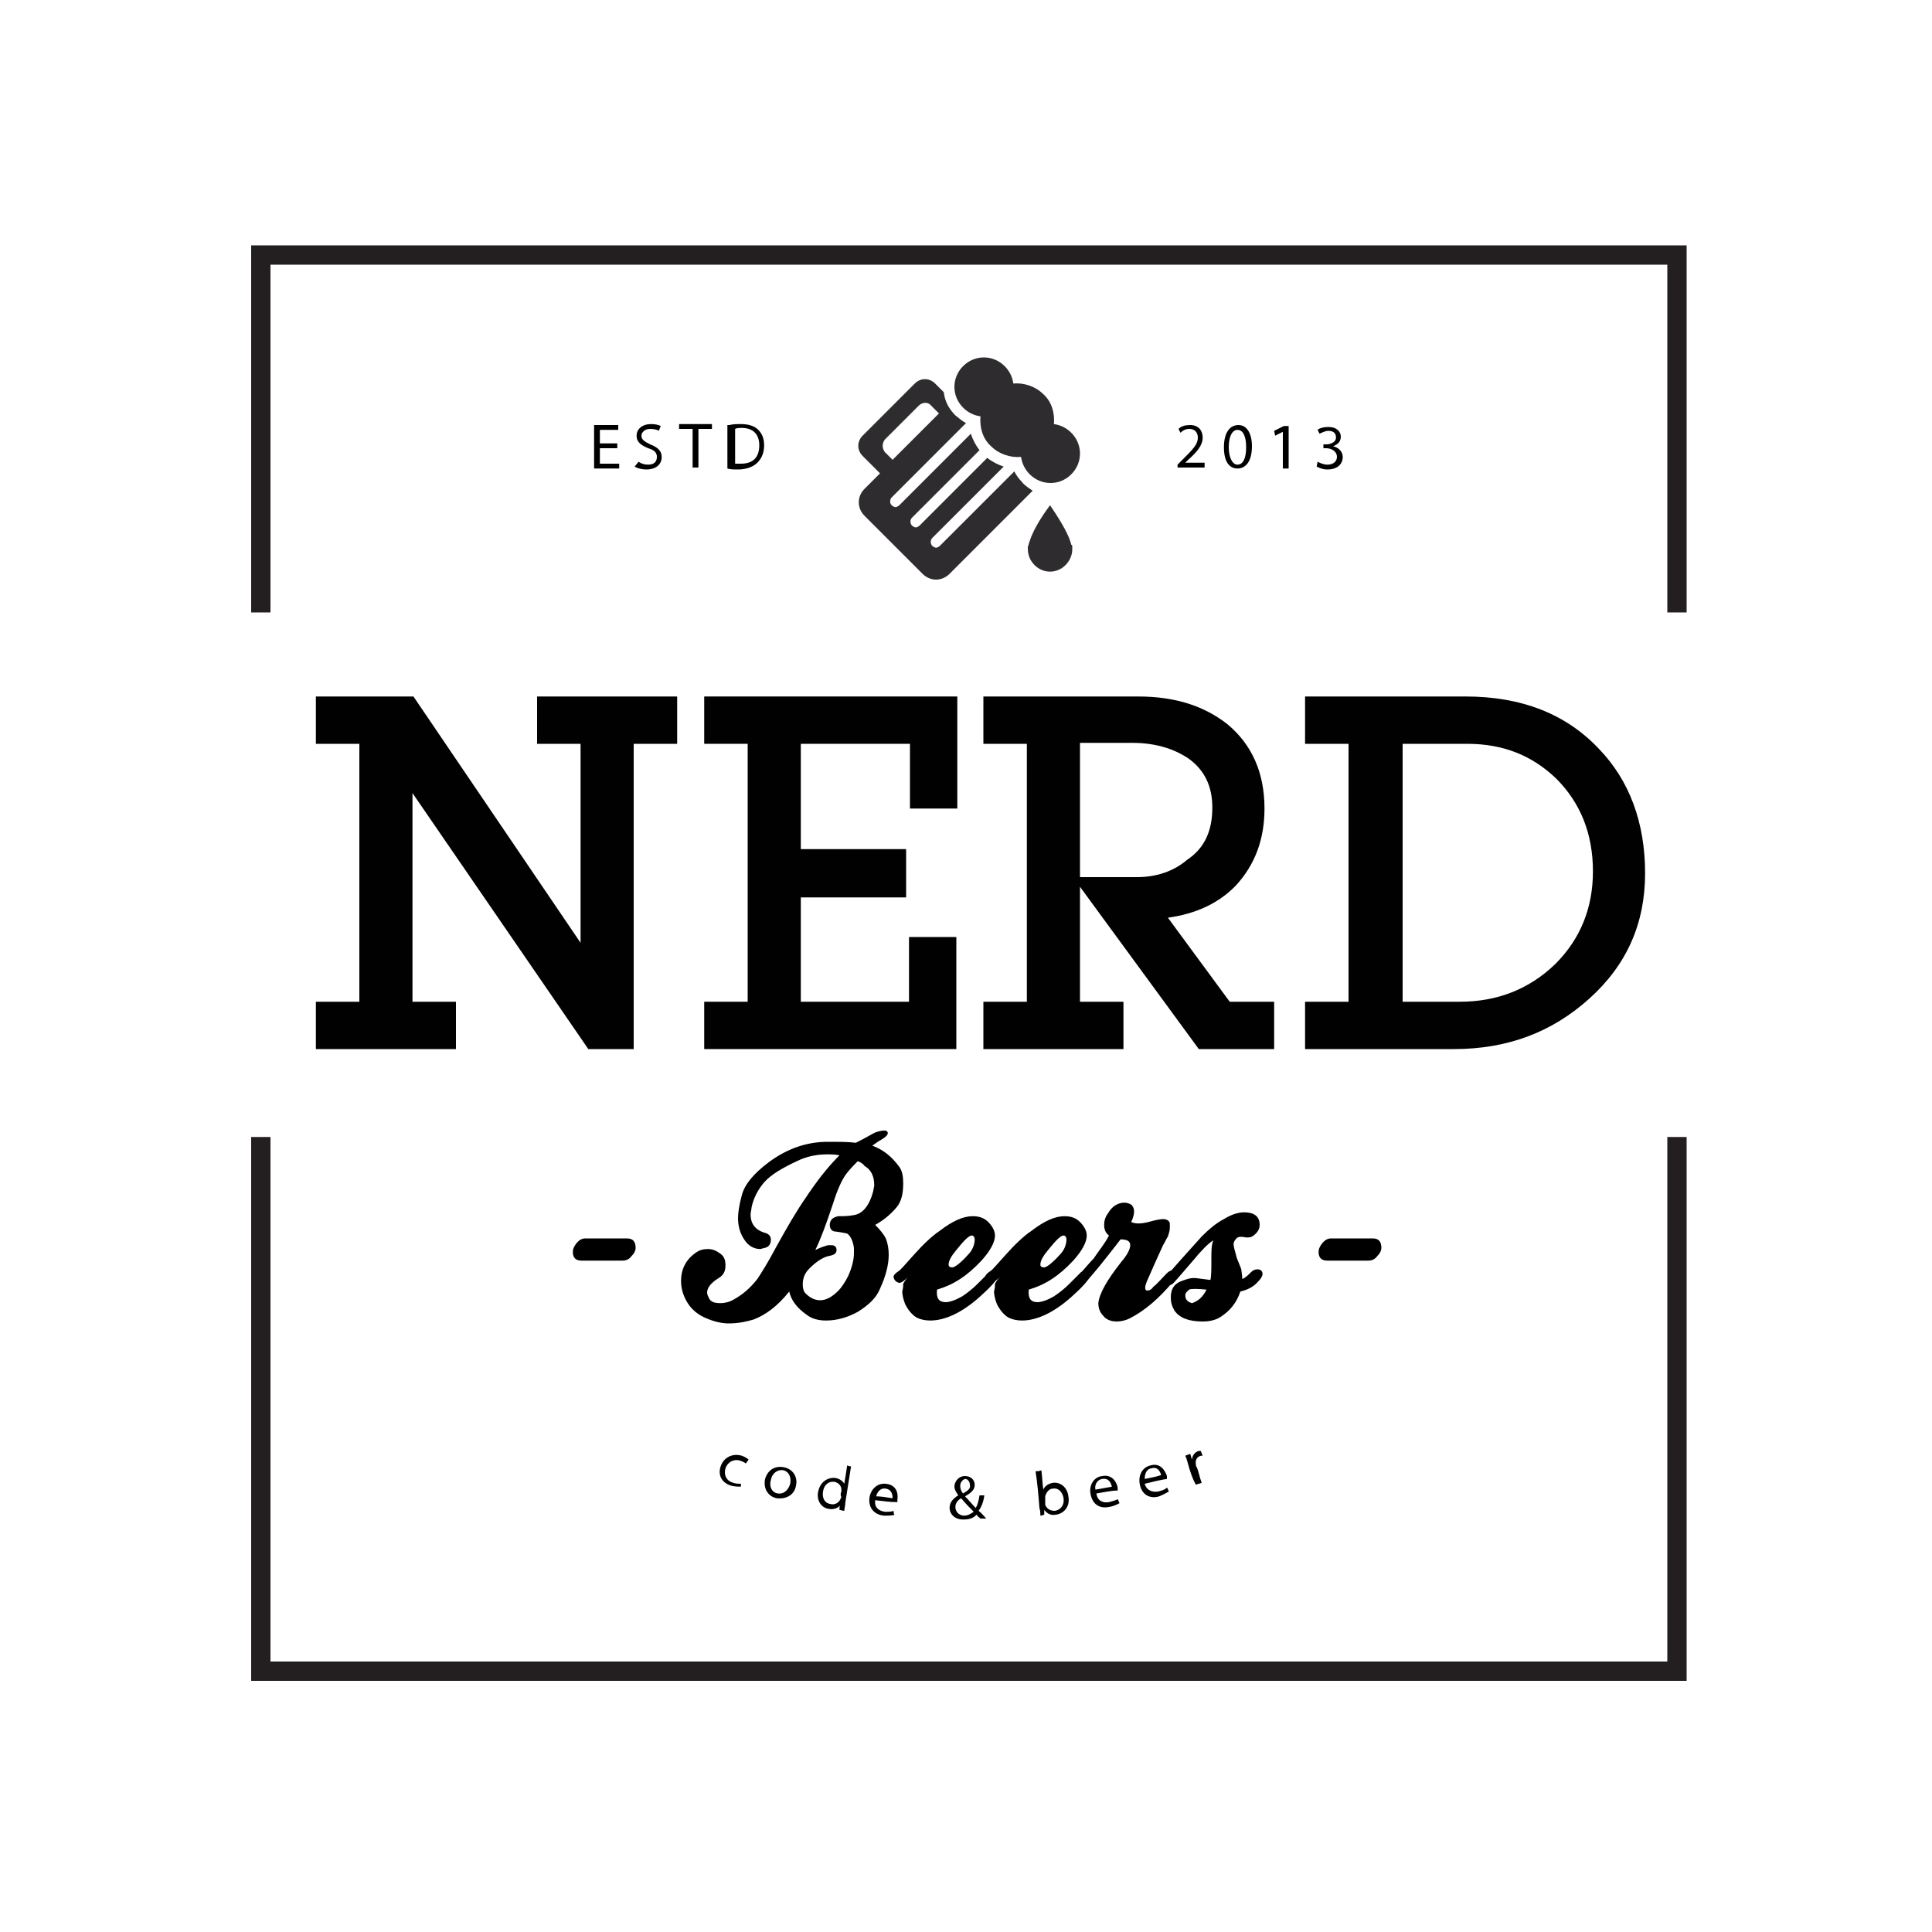 <?xml version="1.0" encoding="utf-8"?>
<!-- Generator: Adobe Illustrator 19.2.1, SVG Export Plug-In . SVG Version: 6.00 Build 0)  -->
<svg version="1.1" id="Layer_1" xmlns="http://www.w3.org/2000/svg" xmlns:xlink="http://www.w3.org/1999/xlink" x="0px" y="0px"
	 viewBox="0 0 200 200" style="enable-background:new 0 0 200 200;" xml:space="preserve">
<style type="text/css">
	.st0{fill:#231F20;}
	.st1{fill:#2F2C30;}
	.st2{fill:#010101;}
</style>
<g>
	<g>
		<path d="M63.9,46.4h-1.8V48h2v0.5h-2.6v-4.5H64v0.5h-1.9v1.4h1.8V46.4z"/>
		<path d="M66.1,47.8c0.3,0.2,0.6,0.3,1,0.3c0.6,0,0.9-0.3,0.9-0.8c0-0.4-0.2-0.7-0.9-0.9c-0.7-0.3-1.2-0.6-1.2-1.3
			c0-0.7,0.6-1.2,1.5-1.2c0.5,0,0.8,0.1,1,0.2l-0.2,0.5c-0.1-0.1-0.5-0.2-0.9-0.2c-0.6,0-0.9,0.4-0.9,0.7c0,0.4,0.3,0.6,0.9,0.9
			c0.8,0.3,1.2,0.7,1.2,1.3c0,0.7-0.5,1.3-1.6,1.3c-0.4,0-0.9-0.1-1.2-0.3L66.1,47.8z"/>
		<path d="M71.7,44.4h-1.4v-0.5h3.4v0.5h-1.4v4h-0.6V44.4z"/>
		<path d="M75.5,44c0.4-0.1,0.8-0.1,1.2-0.1c0.8,0,1.4,0.2,1.8,0.6c0.4,0.4,0.6,0.9,0.6,1.6c0,0.7-0.2,1.3-0.7,1.8
			c-0.4,0.4-1.1,0.7-2,0.7c-0.4,0-0.8,0-1.1-0.1V44z M76.1,48c0.1,0,0.4,0,0.6,0c1.3,0,1.9-0.7,1.9-1.9c0-1.1-0.6-1.8-1.8-1.8
			c-0.3,0-0.5,0-0.7,0.1V48z"/>
	</g>
</g>
<g>
	<g>
		<path d="M121.9,48.5v-0.4l0.5-0.5c1.1-1.1,1.6-1.6,1.6-2.3c0-0.4-0.2-0.9-0.9-0.9c-0.4,0-0.7,0.2-0.9,0.4l-0.2-0.4
			c0.3-0.3,0.7-0.4,1.2-0.4c0.9,0,1.3,0.6,1.3,1.3c0,0.8-0.6,1.5-1.5,2.3l-0.3,0.3v0h2v0.5H121.9z"/>
		<path d="M129.6,46.2c0,1.5-0.6,2.3-1.5,2.3c-0.9,0-1.4-0.8-1.4-2.2c0-1.5,0.6-2.3,1.5-2.3C129.1,44,129.6,44.9,129.6,46.2z
			 M127.2,46.3c0,1.1,0.4,1.8,0.9,1.8c0.6,0,0.9-0.7,0.9-1.8c0-1.1-0.3-1.8-0.9-1.8C127.6,44.5,127.2,45.1,127.2,46.3z"/>
		<path d="M132.8,44.7L132.8,44.7l-0.8,0.4l-0.1-0.5l1-0.5h0.5v4.4h-0.6V44.7z"/>
		<path d="M136.4,47.8c0.2,0.1,0.6,0.3,1,0.3c0.8,0,1-0.5,1-0.8c0-0.6-0.6-0.9-1.1-0.9h-0.3v-0.4h0.3c0.4,0,1-0.2,1-0.7
			c0-0.4-0.2-0.7-0.8-0.7c-0.3,0-0.7,0.2-0.9,0.3l-0.2-0.4c0.2-0.2,0.7-0.3,1.1-0.3c0.9,0,1.3,0.5,1.3,1c0,0.5-0.3,0.8-0.8,1v0
			c0.5,0.1,1,0.5,1,1.1c0,0.7-0.5,1.3-1.6,1.3c-0.5,0-0.9-0.2-1.1-0.3L136.4,47.8z"/>
	</g>
</g>
<g>
	<g>
		<path d="M76.7,153.9c-0.2,0-0.6,0-1-0.1c-1-0.3-1.4-1.1-1.1-2c0.3-0.9,1.2-1.4,2.2-1.1c0.3,0.1,0.6,0.3,0.7,0.4
			c-0.1,0.1-0.2,0.3-0.3,0.4c-0.1-0.1-0.3-0.2-0.6-0.3c-0.7-0.2-1.3,0.2-1.5,0.8c-0.2,0.7,0.1,1.3,0.8,1.5c0.3,0.1,0.6,0.1,0.8,0.1
			C76.7,153.6,76.7,153.7,76.7,153.9z"/>
		<path d="M82.4,153.8c-0.2,1.1-1.2,1.4-2,1.3c-0.9-0.2-1.4-1-1.2-2c0.3-1,1.1-1.4,2-1.2C82.1,152.1,82.6,152.9,82.4,153.8z
			 M79.8,153.2c-0.2,0.7,0.1,1.3,0.7,1.4c0.6,0.1,1.1-0.3,1.3-1c0.1-0.5,0-1.2-0.7-1.4C80.4,152.1,79.9,152.6,79.8,153.2z"/>
		<path d="M88.1,151.8c-0.2,1.3-0.4,2.5-0.6,3.8c0,0.3-0.1,0.6-0.1,0.8c-0.2,0-0.4-0.1-0.5-0.1c0-0.2,0-0.4,0.1-0.5c0,0,0,0,0,0
			c-0.2,0.3-0.7,0.5-1.2,0.4c-0.8-0.1-1.3-0.9-1.1-1.8c0.2-1,1-1.5,1.8-1.4c0.5,0.1,0.8,0.4,0.9,0.6c0,0,0,0,0,0
			c0.1-0.6,0.2-1.2,0.3-1.9C87.7,151.7,87.9,151.8,88.1,151.8z M87.1,154.4c0-0.1,0-0.2,0-0.2c0-0.4-0.3-0.7-0.7-0.8
			c-0.6-0.1-1.1,0.3-1.2,1c-0.1,0.6,0.1,1.2,0.8,1.3c0.4,0.1,0.8-0.1,1-0.5c0-0.1,0.1-0.2,0.1-0.2C87,154.8,87,154.6,87.1,154.4z"/>
		<path d="M90.6,155.3c-0.1,0.8,0.4,1.1,1,1.2c0.4,0,0.7,0,0.9-0.1c0,0.1,0,0.3,0.1,0.4c-0.2,0.1-0.6,0.1-1.1,0.1
			c-1-0.1-1.6-0.8-1.5-1.8c0.1-0.9,0.8-1.6,1.7-1.5c1.1,0.1,1.3,1,1.2,1.6c0,0.1,0,0.2,0,0.3C92.2,155.5,91.4,155.4,90.6,155.3z
			 M92.4,155.1c0-0.4-0.1-0.9-0.7-1c-0.6-0.1-0.9,0.4-1,0.8C91.2,154.9,91.8,155,92.4,155.1z"/>
		<path d="M101.5,157.2c-0.1-0.1-0.3-0.2-0.4-0.4c-0.4,0.4-0.8,0.5-1.4,0.5c-0.9,0-1.4-0.6-1.4-1.2c0-0.6,0.4-1,0.9-1.3c0,0,0,0,0,0
			c-0.2-0.3-0.4-0.6-0.4-0.9c0-0.5,0.4-1.1,1.1-1.1c0.6,0,1,0.4,1,0.9c0,0.5-0.3,0.8-1,1.2c0,0,0,0,0,0c0.4,0.4,0.8,0.9,1.1,1.2
			c0.2-0.3,0.3-0.7,0.4-1.3c0.2,0,0.4,0,0.5,0c-0.1,0.7-0.3,1.2-0.6,1.6c0.3,0.2,0.5,0.5,0.8,0.8C102,157.2,101.8,157.2,101.5,157.2
			z M100.8,156.5c-0.3-0.3-0.8-0.8-1.3-1.4c-0.2,0.1-0.6,0.4-0.6,0.9c0,0.5,0.4,0.9,0.9,0.9C100.2,156.9,100.5,156.7,100.8,156.5z
			 M99.4,153.8c0,0.3,0.1,0.6,0.3,0.8c0.5-0.3,0.8-0.5,0.7-0.9c0-0.3-0.2-0.6-0.5-0.6C99.6,153.2,99.4,153.5,99.4,153.8z"/>
		<path d="M107.7,156.9c0-0.2,0-0.5-0.1-0.8c-0.1-1.3-0.2-2.5-0.4-3.8c0.2,0,0.4,0,0.6-0.1c0.1,0.7,0.1,1.3,0.2,2c0,0,0,0,0,0
			c0.2-0.4,0.5-0.6,1-0.7c0.8-0.1,1.5,0.5,1.6,1.4c0.2,1.1-0.5,1.8-1.3,1.9c-0.5,0.1-0.9-0.1-1.2-0.5c0,0,0,0,0,0c0,0.2,0,0.3,0,0.5
			C108,156.8,107.9,156.9,107.7,156.9z M108.2,155.6c0,0.1,0,0.1,0,0.2c0.2,0.4,0.5,0.6,1,0.6c0.6-0.1,1-0.6,0.9-1.3
			c-0.1-0.6-0.5-1.1-1.1-1c-0.4,0-0.7,0.4-0.8,0.8c0,0.1,0,0.1,0,0.2C108.2,155.2,108.2,155.4,108.2,155.6z"/>
		<path d="M113.5,154.6c0.1,0.8,0.7,1,1.3,0.9c0.4-0.1,0.7-0.2,0.9-0.3c0.1,0.1,0.1,0.3,0.2,0.4c-0.2,0.1-0.5,0.3-1.1,0.4
			c-1,0.2-1.7-0.3-1.9-1.3c-0.2-0.9,0.3-1.8,1.2-1.9c1-0.2,1.5,0.6,1.6,1.2c0,0.1,0,0.2,0,0.3C115,154.3,114.2,154.5,113.5,154.6z
			 M115.1,153.9c-0.1-0.4-0.3-0.9-1-0.8c-0.6,0.1-0.8,0.7-0.7,1.1C114,154.1,114.6,154,115.1,153.9z"/>
		<path d="M118.5,153.6c0.2,0.7,0.8,0.9,1.4,0.8c0.4-0.1,0.7-0.2,0.9-0.4c0.1,0.1,0.1,0.2,0.2,0.4c-0.2,0.1-0.5,0.3-1,0.5
			c-1,0.3-1.8-0.2-2-1.2c-0.2-0.9,0.2-1.8,1.1-2c1-0.3,1.5,0.5,1.7,1.1c0,0.1,0,0.2,0,0.3C120.1,153.2,119.3,153.4,118.5,153.6z
			 M120.2,152.7c-0.1-0.4-0.4-0.9-1-0.7c-0.6,0.1-0.7,0.7-0.7,1.1C119,153,119.6,152.9,120.2,152.7z"/>
		<path d="M123,151.6c-0.1-0.4-0.2-0.7-0.3-0.9c0.2-0.1,0.3-0.1,0.5-0.2c0.1,0.2,0.1,0.4,0.2,0.6c0,0,0,0,0,0c0-0.4,0.3-0.8,0.7-0.9
			c0.1,0,0.1,0,0.2,0c0.1,0.2,0.1,0.3,0.2,0.5c-0.1,0-0.1,0-0.2,0c-0.4,0.1-0.6,0.5-0.5,0.9c0,0.1,0,0.2,0.1,0.3
			c0.2,0.5,0.3,1.1,0.5,1.6c-0.2,0.1-0.4,0.1-0.6,0.2C123.4,153,123.2,152.3,123,151.6z"/>
	</g>
</g>
<g>
	<path d="M60.2,130.5c-0.6,0-0.9-0.3-0.9-0.9c0-0.3,0.1-0.5,0.3-0.8c0.3-0.4,0.6-0.6,1-0.6h4.3c0.6,0,0.9,0.3,0.9,1
		c0,0.2-0.1,0.5-0.4,0.8c-0.3,0.4-0.6,0.5-1,0.5H60.2z"/>
	<path d="M88.6,118.3c1.2-0.6,1.8-1,2.1-1.1c0.6-0.2,1-0.2,1.1-0.1c0.1,0.1,0.1,0.1,0.1,0.2c0,0.2-0.2,0.4-0.7,0.7
		c-0.2,0.1-0.5,0.3-0.9,0.6c1.1,0.4,2,1.1,2.8,2.2c0.3,0.4,0.4,1,0.4,1.7c0,1.1-0.2,1.9-0.7,2.5c-0.6,0.7-1.3,1.3-2.2,1.8
		c0.5,0.5,0.9,1,1.1,1.4c0.2,0.5,0.3,1.1,0.3,1.7c0,1-0.3,2.2-0.9,3.5c-0.4,1-1.2,1.7-2.3,2.4c-1.1,0.6-2.2,0.9-3.3,0.9
		c-0.8,0-1.5-0.2-2-0.6c-1-0.7-1.6-1.5-1.8-2.4c-1.2,1.5-2.4,2.4-3.7,2.9c-0.7,0.2-1.5,0.4-2.6,0.4c-0.7,0-1.5-0.2-2.2-0.5
		c-0.8-0.3-1.4-0.8-1.8-1.3c-0.6-0.8-0.9-1.7-0.9-2.6c0-1.2,0.5-2.2,1.5-2.9c0.4-0.3,0.8-0.4,1.3-0.4c0.5,0,0.9,0.2,1.3,0.5
		s0.5,0.7,0.5,1.2c0,0.6-0.2,1-0.7,1.3c-0.8,0.5-1.2,1-1.2,1.5c0,0.2,0.1,0.4,0.2,0.6c0.2,0.4,0.6,0.5,1.2,0.5
		c0.4,0,0.9-0.1,1.4-0.4c0.9-0.5,1.7-1.2,2.4-2.1c0.4-0.6,1.1-1.7,2-3.4c1.1-2,2.1-3.7,3-5c1.2-1.8,2.3-3.2,3.5-4.4
		c-0.4-0.1-0.9-0.1-1.3-0.1c-1,0-2.1,0.2-3.1,0.7c-1.5,0.7-2.7,1.4-3.4,2.2c-0.6,0.7-1.1,1.6-1.3,2.6c0,0.2-0.1,0.5-0.1,0.7
		c0,1,0.5,1.6,1.4,1.9c0.5,0.1,0.7,0.4,0.7,0.7c0,0.5-0.2,0.8-0.7,0.9c-0.1,0-0.3,0.1-0.4,0.1c-0.6,0-1.2-0.3-1.6-0.9
		c-0.5-0.7-0.7-1.5-0.7-2.3c0-0.5,0.1-1.3,0.4-2.4c0.3-1.1,1.2-2.2,2.8-3.4c1.9-1.4,3.9-2.1,6.1-2.1
		C86.9,118.2,87.8,118.2,88.6,118.3z M88.8,120.2c-0.3,0.3-0.7,0.7-1.1,1.2c-0.5,0.6-1,1.7-1.5,3.3c-0.7,2.1-1.3,3.7-1.8,4.7
		c0.6-0.3,1-0.4,1.3-0.5c0.1,0,0.3,0,0.4,0c0.3,0,0.5,0.2,0.5,0.5s-0.2,0.5-0.7,0.6c-0.6,0.1-1.3,0.5-2.1,1.3
		c-0.5,0.5-0.7,1-0.7,1.7c0,0.4,0.1,0.7,0.3,0.9c0.5,0.5,1,0.7,1.5,0.7c0.6,0,1.2-0.3,1.9-1c0.3-0.3,0.7-0.9,1-1.5
		c0.4-0.9,0.6-1.7,0.6-2.4c0-0.2,0-0.3,0-0.5c-0.1-0.8-0.4-1.3-0.7-1.5c0,0-0.4-0.1-1.1-0.2c-0.4,0-0.7-0.2-0.7-0.7
		c0-0.5,0.3-0.8,0.9-0.9c0.5,0,1,0,1.5-0.1c1-0.1,1.7-1,2.1-2.5c0-0.2,0.1-0.4,0.1-0.6c0-0.9-0.3-1.6-1-2
		C89.3,120.4,89,120.3,88.8,120.2z"/>
	<path d="M97,133.5c-0.1,0.9,0.2,1.3,0.9,1.3c0.4,0,1-0.2,1.7-0.6c0.6-0.4,1.1-0.8,1.6-1.3c0.6-0.6,1-1,1.2-1.2
		c0.2-0.1,0.3-0.2,0.4-0.2c0.1,0,0.3,0.1,0.5,0.2c0.1,0.1,0.1,0.1,0.1,0.2c0,0.3-0.5,1-1.6,2c-2,1.9-3.9,2.8-5.5,2.8
		c-0.5,0-1-0.1-1.4-0.3c-0.5-0.3-0.9-0.8-1.2-1.4c-0.2-0.5-0.3-1-0.3-1.3c0.1-0.4,0.1-0.6,0.1-0.8c0.1-0.2,0.3-0.5,0.5-0.7
		c-0.4,0.4-0.7,0.6-0.9,0.6c-0.1,0-0.3-0.1-0.4-0.2s-0.2-0.3-0.2-0.4c0-0.2,0.2-0.4,0.5-0.6c0.2-0.1,0.7-0.7,1.6-1.7
		c0.9-1,1.8-1.9,2.7-2.5c1.3-1,2.4-1.5,3.4-1.5c0.7,0,1.2,0.2,1.6,0.6c0.4,0.4,0.7,0.9,0.7,1.4c0,0.7-0.5,1.6-1.4,2.6
		C100.1,132.1,98.7,133,97,133.5z M98.6,131.2c0.2,0,0.8-0.4,1.6-1.3c0.5-0.5,0.7-1.1,0.7-1.6c0-0.2-0.1-0.4-0.3-0.4
		c-0.3,0-0.8,0.5-1.6,1.5c-0.5,0.6-0.8,1.1-0.8,1.5C98.2,131.1,98.3,131.2,98.6,131.2z"/>
	<path d="M106.5,133.5c-0.1,0.9,0.2,1.3,0.9,1.3c0.4,0,1-0.2,1.7-0.6c0.6-0.4,1.1-0.8,1.6-1.3c0.6-0.6,1-1,1.2-1.2
		c0.2-0.1,0.3-0.2,0.4-0.2c0.1,0,0.3,0.1,0.5,0.2c0.1,0.1,0.1,0.1,0.1,0.2c0,0.3-0.5,1-1.6,2c-2,1.9-3.9,2.8-5.5,2.8
		c-0.5,0-1-0.1-1.4-0.3c-0.5-0.3-0.9-0.8-1.2-1.4c-0.2-0.5-0.3-1-0.3-1.3c0.1-0.4,0.1-0.6,0.1-0.8c0.1-0.2,0.3-0.5,0.5-0.7
		c-0.4,0.4-0.7,0.6-0.9,0.6c-0.1,0-0.3-0.1-0.4-0.2s-0.2-0.3-0.2-0.4c0-0.2,0.2-0.4,0.5-0.6c0.2-0.1,0.7-0.7,1.6-1.7
		c0.9-1,1.8-1.9,2.7-2.5c1.3-1,2.4-1.5,3.4-1.5c0.7,0,1.2,0.2,1.6,0.6c0.4,0.4,0.7,0.9,0.7,1.4c0,0.7-0.5,1.6-1.4,2.6
		C109.6,132.1,108.2,133,106.5,133.5z M108.1,131.2c0.2,0,0.8-0.4,1.6-1.3c0.5-0.5,0.7-1.1,0.7-1.6c0-0.2-0.1-0.4-0.3-0.4
		c-0.3,0-0.8,0.5-1.6,1.5c-0.5,0.6-0.8,1.1-0.8,1.5C107.7,131.1,107.8,131.2,108.1,131.2z"/>
	<path d="M114.8,127.9c-0.4-0.3-0.5-0.7-0.5-1.1c0-0.4,0.1-0.8,0.4-1.2c0.4-0.7,1-1.1,1.7-1.1c0.3,0,0.5,0.1,0.7,0.2
		c0.2,0.2,0.3,0.4,0.3,0.7c0,0.3-0.1,0.7-0.3,1.1c0.4,0.2,1,0.2,1.8,0c0.7-0.2,1.2-0.3,1.5-0.3c0.4,0,0.7,0.2,0.7,0.5
		c0,0.1,0,0.2,0,0.4c0,0.3-0.1,0.6-0.2,0.9c-0.2,0.3-0.3,0.6-0.5,0.9c-0.5,1.1-1.1,2.4-1.7,3.8c-0.2,0.5-0.2,0.8,0,0.9
		c0.3,0,0.5-0.1,0.7-0.4c0.4-0.3,0.8-0.8,1.4-1.4c0.2-0.2,0.4-0.3,0.6-0.3c0.2,0,0.3,0,0.3,0.1c0.1,0.1,0.2,0.2,0.2,0.3
		c0,0.1-0.1,0.3-0.4,0.7c-1.5,1.8-3,3.1-4.6,3.9c-0.4,0.2-0.9,0.3-1.3,0.3c-0.6,0-1.1-0.2-1.4-0.6c-0.4-0.4-0.5-0.9-0.5-1.3
		c0.1-1,0.9-2.4,2.4-4.3c0.6-0.7,0.9-1.3,0.9-1.7c0-0.4-0.3-0.6-1-0.6c-1.7,2.2-2.9,3.7-3.6,4.4c-0.3,0.3-0.5,0.3-0.8,0.1
		c-0.1-0.1-0.2-0.2-0.2-0.3c0-0.1,0.1-0.3,0.2-0.4c0.7-0.8,1.2-1.4,1.6-1.8C113.8,129.4,114.4,128.7,114.8,127.9z"/>
	<path d="M128.6,132.4c0.3-0.1,0.6-0.4,0.9-0.7c0.2-0.2,0.4-0.3,0.7-0.3c0.3,0,0.5,0.2,0.5,0.5c0,0.1-0.1,0.4-0.4,0.7
		c-0.5,0.6-1.1,0.9-1.9,1.1c-0.4,1.2-1.1,2-2,2.6c-0.6,0.4-1.3,0.5-1.9,0.5c-1.5,0-2.4-0.4-2.9-1.1c-0.3-0.5-0.4-0.9-0.4-1.4
		c0-0.8,0.3-1.3,0.9-1.6c0.5-0.2,1-0.4,1.5-0.4c0.3,0,0.8,0.1,1.7,0.2c0.1-0.4,0.1-1.1,0.1-2.1c0-0.9,0-1.5,0.2-2
		c-0.5,0.3-1.2,1-2.1,2.1c-1.2,1.4-1.9,2.2-2,2.3c-0.3,0.3-0.6,0.3-0.8,0.1c-0.3-0.2-0.3-0.4,0-0.7c0.7-0.9,2-2.3,3.7-4.2
		c0.7-0.7,1.5-1.4,2.3-1.8c0.8-0.5,1.5-0.7,2.1-0.7c1,0,1.6,0.4,1.6,1.3c0,0.3-0.1,0.6-0.4,0.9s-0.5,0.4-0.8,0.4c-0.1,0-0.2,0-0.2,0
		c-0.5-0.1-0.8-0.1-1,0.1c-0.2,0.2-0.3,0.4-0.3,0.6c0,0.2,0.1,0.6,0.3,1.3c0,0.1,0.2,0.5,0.5,1.3C128.5,131.6,128.6,132,128.6,132.4
		z M124.9,133.5c-1-0.1-1.6-0.1-1.8,0c-0.2,0.2-0.4,0.3-0.4,0.6c0,0.3,0.1,0.5,0.4,0.7c0.1,0,0.2,0.1,0.3,0.1
		C124,134.7,124.5,134.3,124.9,133.5z"/>
	<path d="M137.4,130.5c-0.6,0-0.9-0.3-0.9-0.9c0-0.3,0.1-0.5,0.3-0.8c0.3-0.4,0.6-0.6,1-0.6h4.3c0.6,0,0.9,0.3,0.9,1
		c0,0.2-0.1,0.5-0.4,0.8c-0.3,0.4-0.6,0.5-1,0.5H137.4z"/>
</g>
<g>
	<g>
		<polygon class="st0" points="174.6,63.4 172.6,63.4 172.6,27.4 28,27.4 28,63.4 26,63.4 26,25.4 174.6,25.4 		"/>
	</g>
	<g>
		<polygon class="st0" points="174.6,174 26,174 26,117.7 28,117.7 28,172 172.6,172 172.6,117.7 174.6,117.7 		"/>
	</g>
</g>
<g>
	<path class="st1" d="M105.8,49.9c-0.3-0.3-0.6-0.7-0.8-1.1l-7.7,7.7c-0.1,0.1-0.3,0.2-0.4,0.2s-0.3-0.1-0.4-0.2
		c-0.2-0.2-0.2-0.6,0-0.8l7.4-7.4c-0.6-0.2-1.2-0.5-1.7-0.9l-7,7c-0.1,0.1-0.3,0.2-0.4,0.2s-0.3-0.1-0.4-0.2c-0.2-0.2-0.2-0.6,0-0.8
		l7-7c-0.4-0.5-0.7-1.1-0.9-1.7l-7.4,7.4c-0.1,0.1-0.3,0.2-0.4,0.2s-0.3-0.1-0.4-0.2c-0.2-0.2-0.2-0.6,0-0.8l7.7-7.7
		c-0.4-0.2-0.7-0.5-1.1-0.8c-0.7-0.7-1.1-1.5-1.2-2.4l-0.9-0.9c-0.6-0.6-1.5-0.6-2.1,0l-5.4,5.4c-0.6,0.6-0.6,1.5,0,2.1l1.8,1.8
		l-1.6,1.6c-0.8,0.8-0.8,2,0,2.8l6,6c0.8,0.8,2,0.8,2.8,0l8.6-8.6C106.5,50.5,106.1,50.3,105.8,49.9z M91.6,45.5l3.5-3.5
		c0.4-0.4,1-0.4,1.3,0l0.8,0.8l-4.8,4.8l-0.8-0.8C91.3,46.4,91.3,45.9,91.6,45.5z"/>
	<path class="st1" d="M101.5,43.1c-0.1,1.1,0.2,2.3,1.1,3.1c0.8,0.8,2,1.2,3.1,1.1c0.1,0.7,0.4,1.3,0.9,1.8c1.2,1.2,3.1,1.2,4.3,0
		c1.2-1.2,1.2-3.1,0-4.3c-0.5-0.5-1.1-0.8-1.8-0.9c0.1-1.1-0.2-2.3-1.1-3.1c-0.8-0.8-2-1.2-3.1-1.1c-0.1-0.7-0.4-1.3-0.9-1.8
		c-1.2-1.2-3.1-1.2-4.3,0c-1.2,1.2-1.2,3.1,0,4.3C100.2,42.7,100.8,43,101.5,43.1z"/>
	<path class="st1" d="M110.9,56.4c-0.3-1.3-1.6-3.2-2.2-4.1c-0.6,0.8-1.7,2.4-2.1,3.7c-0.1,0.2-0.1,0.4-0.2,0.6c0,0.1,0,0.2,0,0.2
		c0,0.6,0.2,1.2,0.7,1.7c0.9,0.9,2.3,0.9,3.2,0c0.4-0.4,0.7-1,0.7-1.6c0-0.1,0-0.2,0-0.3C111,56.5,111,56.4,110.9,56.4z"/>
</g>
<g>
	<path class="st2" d="M70.1,77h-4.5v31.6h-4.7L42.7,82.1v21.6h4.5v4.9H32.7v-4.9h4.5V77h-4.5v-4.9h10.1l17.3,25.5V77h-4.5v-4.9h14.5
		V77z"/>
	<path class="st2" d="M99.1,108.6H72.9v-4.9h4.5V77h-4.5v-4.9h26.2v11.6h-4.9V77H82.9v10.9h10.9v5H82.9v10.8h11.2v-6.7h4.9V108.6z"
		/>
	<path class="st2" d="M132,108.6h-7.9l-12.3-16.8v11.9h4.5v4.9h-14.5v-4.9h4.5V77h-4.5v-4.9h16c3.9,0,6.9,1,9.3,2.9
		c2.5,2.1,3.8,5,3.8,8.7c0,3.2-1,5.8-2.9,7.9c-1.8,1.9-4.2,3-7.1,3.4l6.4,8.7h4.6V108.6z M125.5,83.6c0-2.2-0.8-3.9-2.5-5.1
		c-1.5-1-3.4-1.6-5.8-1.6h-5.4v13.9h5.9c2,0,3.8-0.6,5.2-1.8C124.7,87.8,125.5,86,125.5,83.6z"/>
	<path class="st2" d="M170.3,90.4c0,5.2-1.9,9.5-5.8,13s-8.5,5.2-14,5.2h-15.4v-4.9h4.5V77h-4.5v-4.9h16.6c5.8,0,10.4,1.8,13.8,5.4
		C168.7,80.8,170.3,85.2,170.3,90.4z M164.9,90.2c0-3.9-1.3-7.1-3.8-9.6c-2.5-2.4-5.5-3.6-9.2-3.6h-6.7v26.7h5.9
		c3.9,0,7.2-1.3,9.9-3.9C163.6,97.2,164.9,94,164.9,90.2z"/>
</g>
</svg>
